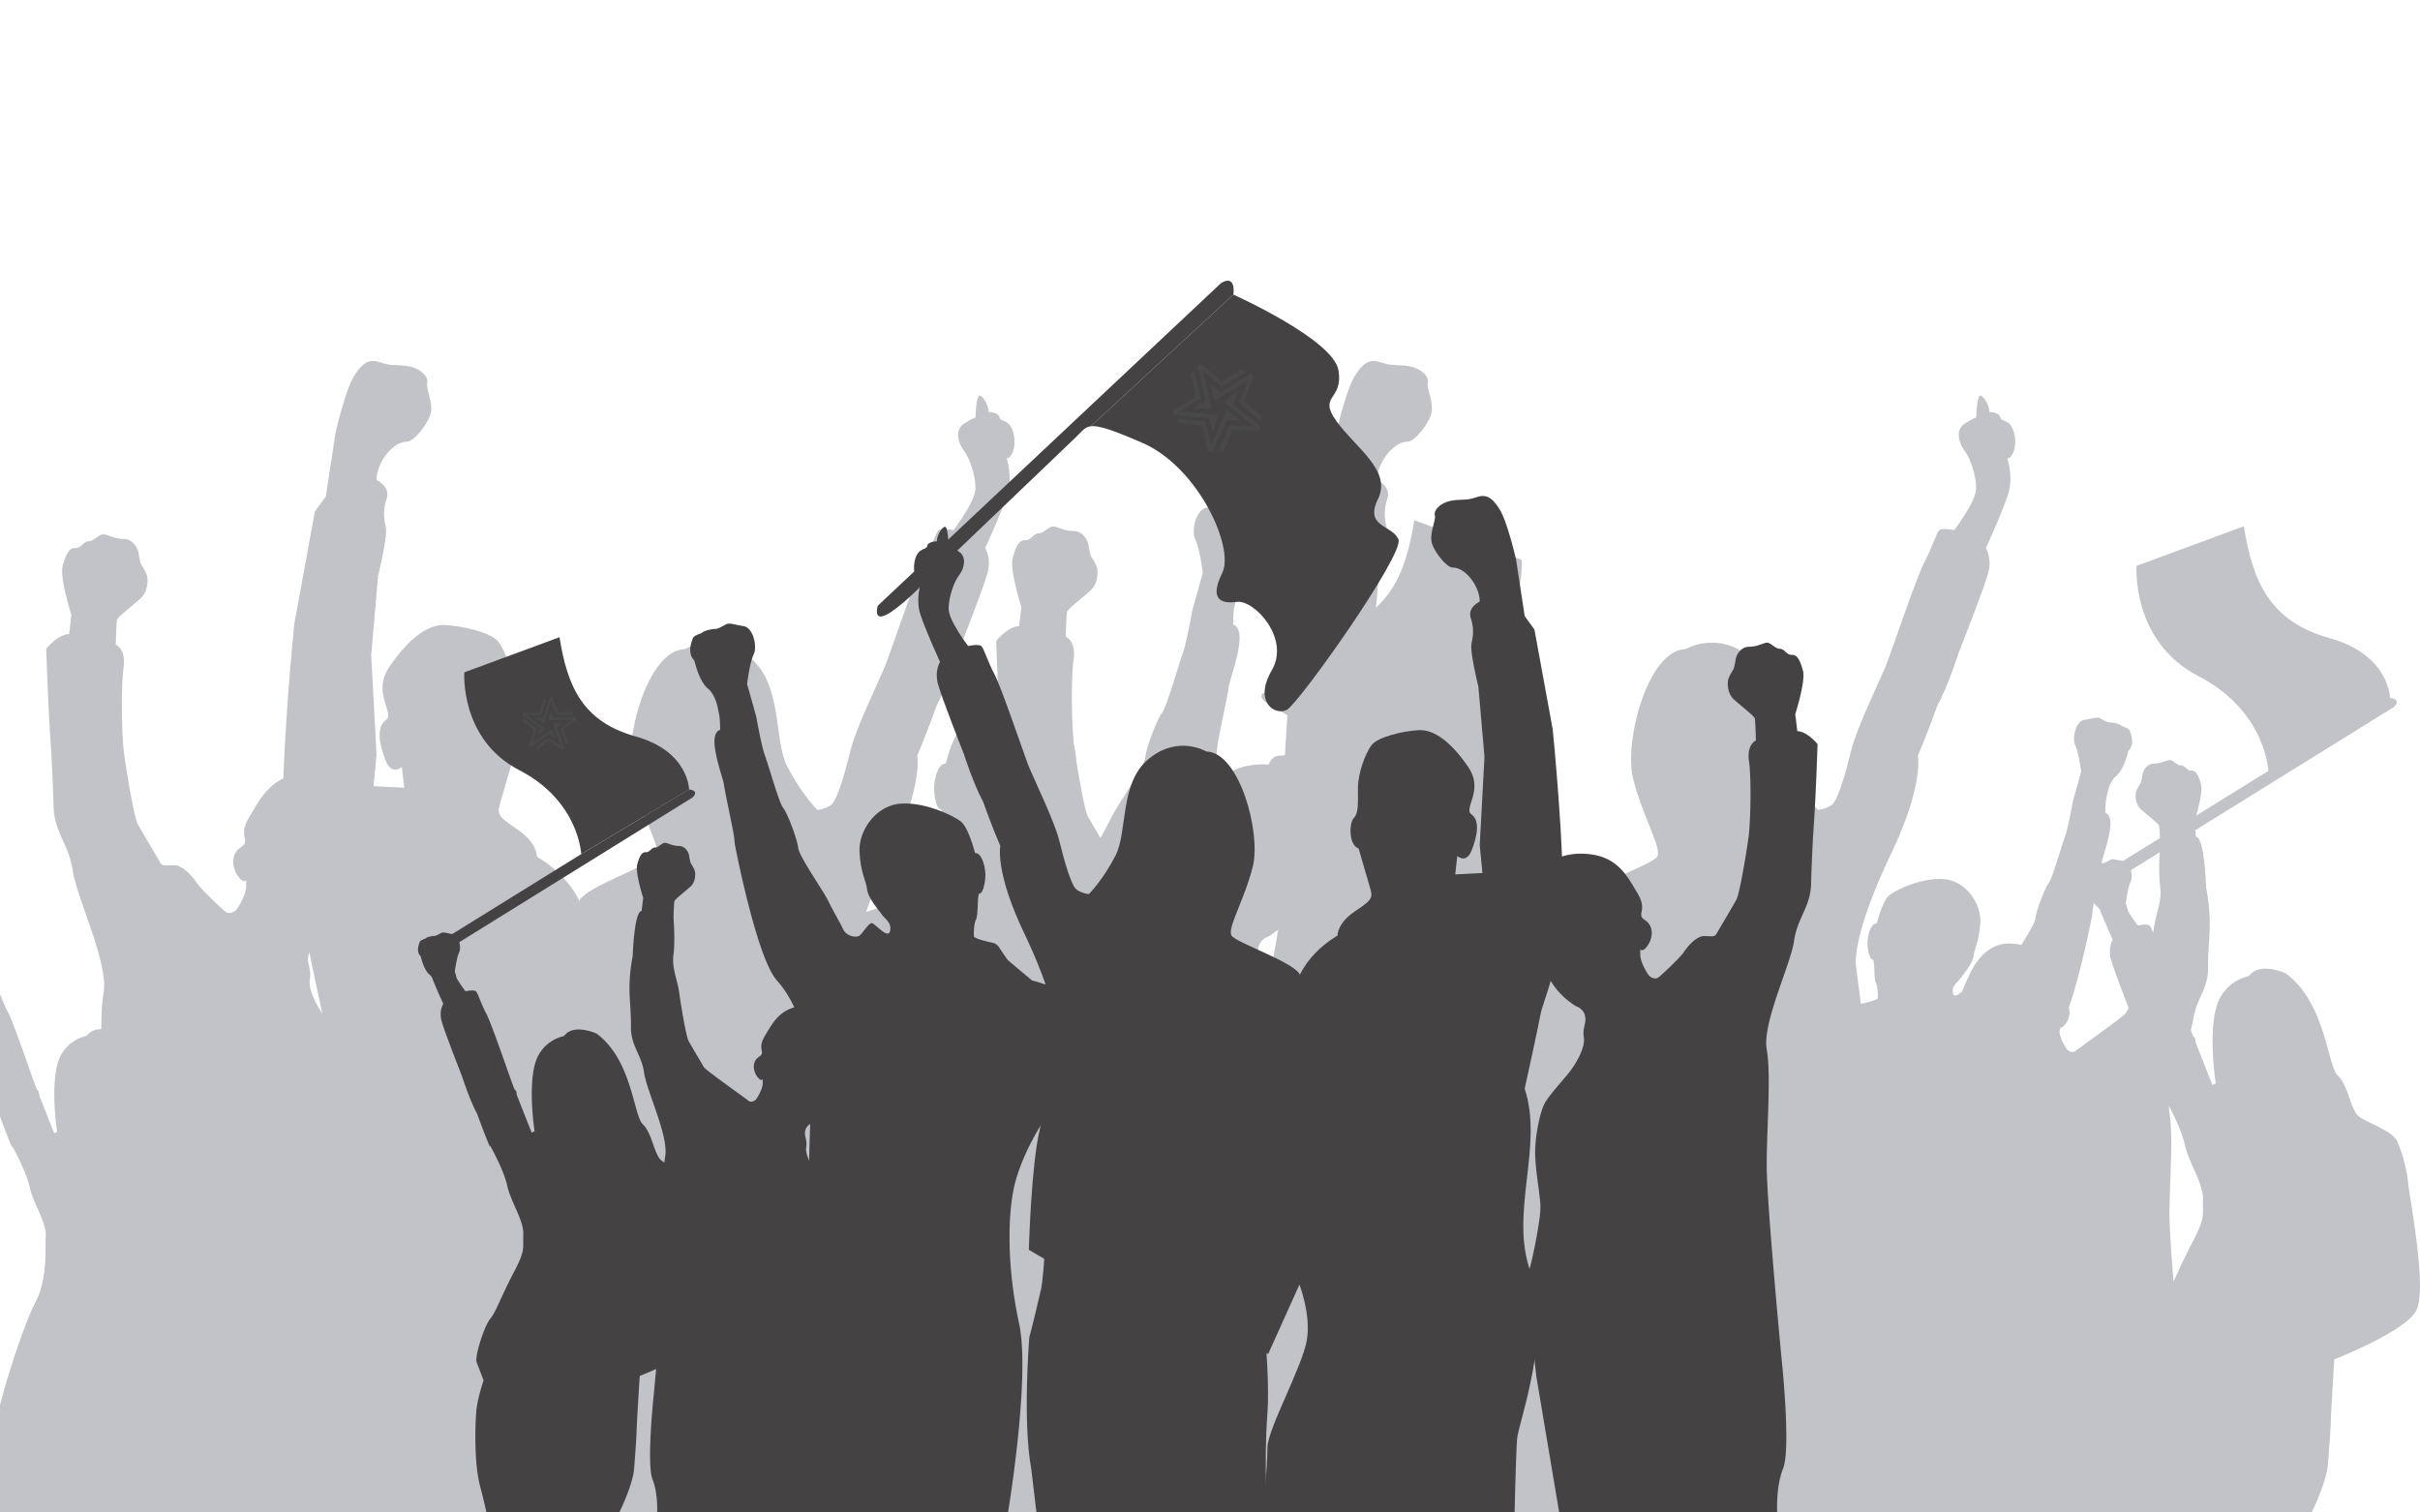 <svg id="bgRv" xmlns="http://www.w3.org/2000/svg" viewBox="0 0 2880 1800"><defs><style>.cls-1{fill:#c2c3c9;}.cls-2{fill:#444242;}.cls-3{fill:#494949;}</style></defs><title>Безымянный-2</title><path class="cls-1" d="M103.41,1596.033s19.886-208.038,19.886-258.518c0-50.48-6.119-120.846,0-156.028,6.118-35.183-32.124-113.197-36.713-145.321S63.638,990.274,63.638,956.621c0,0-1.001-39.118-3.723-78.329-2.723-39.21-4.902-106.195-4.902-106.195s14.16-17.427,27.23-17.427l2.723-22.873s-14.159-44.112-10.347-58.271,7.95-21.784,14.867-21.239,9.64-8.169,16.175-8.169c6.535,0,12.632-9.258,18.297-8.169,5.665,1.089,12.745,5.446,23.092,5.446s16.882,9.803,17.972,17.427a78.859,78.859,0,0,0,2.723,12.525s5.446,8.169,7.08,13.615c1.634,5.446,1.089,19.061-7.08,26.685-8.169,7.624-27.23,22.328-28.319,25.596s-1.634,29.953-1.634,29.953,12.526,4.901,9.258,27.774-2.179,80.6.545,101.294c2.723,20.695,11.981,76.243,16.338,84.412s23.962,40.844,26.685,45.746,5.991,3.268,16.882,3.268,23.417,15.793,27.23,21.784,27.229,28.319,33.22,33.22c5.99,4.901,13.07-1.634,13.07-1.634S291.366,1069.444,293,1055.829v-8.714s-2.178,5.446-9.258-3.812c-7.079-9.258-10.347-26.141,2.723-34.854s-4.357-11.981,10.347-36.488C311.516,947.455,324.586,920.77,369.243,919.136c44.657-1.634,65.896,28.864,68.074,33.22,2.179,4.357-4.357,17.427-4.357,17.427s15.249,28.863,15.249,46.835-20.695,33.22-20.695,33.22-3.812,46.835-48.469,74.065c0,0-9.803,2.723-11.981,13.07-2.179,10.347,3.812,15.248,1.634,28.863-2.178,13.615,10.892,35.943,20.15,47.38,9.258,11.436,27.23,31.042,32.675,41.389s12.526,40.844,12.526,65.351c0,24.507-7.08,57.727-7.08,74.065s10.347,69.163,15.248,84.412c4.902,15.248-9.803,142.683-9.803,142.683L400.829,1809H108.928s3.268-37.577-7.624-64.806C90.412,1716.964,103.41,1596.033,103.41,1596.033Z"/><path class="cls-1" d="M1556.637,1635.367s-15.333-160.409-15.333-199.331c0-38.923,4.718-93.179,0-120.307s24.769-87.281,28.307-112.05c3.539-24.769,17.692-35.384,17.692-61.332,0,0-.576-7.715,1.524-37.948a222.769,222.769,0,0,0-3.863-56.97s-1.928-60.797-12.006-60.797l-2.1-17.636s10.918-34.013,7.978-44.93-6.129-16.797-11.463-16.377c-5.333.42-7.433-6.298-12.472-6.298-5.039,0-9.74-7.139-14.108-6.299-4.368.84-9.827,4.199-17.805,4.199s-13.017,7.558-13.857,13.437a60.843,60.843,0,0,1-2.1,9.658s-4.199,6.298-5.459,10.498c-1.26,4.199-.84,14.697,5.459,20.575,6.299,5.879,20.995,17.216,21.835,19.736.84,2.52,1.26,23.095,1.26,23.095s-2.42,31.356.099,48.992c2.52,17.636-5.558,34.57-7.658,50.526-2.099,15.957-9.238,58.787-12.597,65.086-3.36,6.299-18.476,31.493-20.576,35.273-2.1,3.779-55.008,41.151-59.627,44.93s-10.078-1.26-10.078-1.26-7.978-10.498-9.238-20.995v-6.719s1.68,4.199,7.139-2.939c5.459-7.139,7.978-20.156-2.099-26.874-10.078-6.718,3.359-9.238-7.978-28.134-11.338-18.896-21.415-39.472-55.848-40.731-34.433-1.26-49.129,39.051-49.129,39.051s-11.757,22.256-11.757,36.112,15.956,25.614,15.956,25.614,2.94,36.112,37.372,57.108c0,0,7.558,2.099,9.238,10.078s-2.94,11.757-1.26,22.255c1.68,10.498-8.398,27.714-15.537,36.532-7.139,8.818-20.995,23.935-25.194,31.913-4.199,7.978-9.658,31.493-9.658,50.389s5.459,44.51,5.459,57.108c0,12.597-7.978,53.328-11.757,65.086-3.779,11.757,7.558,110.016,7.558,110.016l24.355,144.869h225.071s-2.52-28.974,5.878-49.969S1556.637,1635.367,1556.637,1635.367Z"/><path class="cls-1" d="M387.775,1225.011s-17.98-81.729-21.249-99.709c-3.269-17.98-26.153-63.748-29.423-142.208-3.269-78.459,13.077-240.282,13.077-240.282l24.519-134.035,13.077-17.98L399.217,515.607s11.47-51.183,22.427-68.532S440.82,426.986,453.604,431.552s20.089,1.826,33.786,4.566c13.697,2.739,22.829,12.784,21.002,19.176s6.392,21.915,4.566,34.699-20.507,35.781-28.307,35.613c-16.951-.366-36.526,24.655-36.526,45.657,0,0,17.253,7.801,11.871,22.828-3.746,10.458-3.652,21.916-.913,32.873s-9.131,58.441-9.131,58.441l-8.218,94.054,6.392,118.708-3.653,37.439,36.526,1.826-2.739-24.655s-11.871,10.958-19.176-7.305c-7.305-18.263-11.871-40.178,0-48.397,11.871-8.218-17.35-31.96,4.566-63.92s44.744-50.223,65.746-49.309c21.002.913,55.701,9.131,63.92,20.089s18.263,37.439,18.263,57.528c0,20.089-.913,33.786,5.479,40.178s7.305,36.526-6.392,41.092c0,0-10.045,34.699-14.61,50.222s-5.479,17.35,19.176,33.786c24.655,16.437,23.742,32.873,23.742,32.873s59.354,31.96,59.354,90.401c0,58.441,28.308,222.806,28.308,222.806s64.833,213.674,62.093,220.98c-2.739,7.305,24.655,38.352,21.915,72.138s-28.307,31.046-47.483,26.481-30.134-3.653-30.134-9.131c0-5.479,9.131-13.697,15.523-12.784,6.392.913-8.218-11.871,12.784-19.176,21.002-7.305-18.263-36.526-18.263-36.526l-10.958,6.392L690.107,1488.054s-15.524,39.265-10.045,73.964c5.479,34.699,52.962,120.534,52.962,144.276,0,23.742,6.392,97.706,6.392,97.706H401.555s-1.826-88.574-3.653-109.577-47.483-143.363-18.263-222.806C408.86,1392.174,362.124,1303.482,387.775,1225.011Z"/><path class="cls-1" d="M1447.755,897.577s-29.027,151.806-56.374,182.238-38.608,73.866-43.434,112.474,1.609,122.258,0,151.214,17.695,78.824,17.695,101.346-1.609,86.868-1.609,86.868,3.217,146.388,1.609,183.388c-1.609,36.999-19.525,86.868-19.525,86.868H1082.517s-32.173-188.214-16.087-262.212c16.087-73.999,16.087-148.323,4.826-189.985-11.261-41.662-36.999-80.27-36.999-80.27s-6.434,147.997,0,204.3,1.609,115.824,6.435,131.91c4.826,16.087,8.043,35.391-1.609,35.391,0,0,11.639,20.913,9.841,56.303-1.798,35.391-1.083,48.26-17.527,48.26-16.444,0-27.705-4.826-40.574-4.826s-19.304-16.087-22.521-36.999c-3.217-20.913,14.478-53.086,14.478-53.086s-16.868,1.609-14.869-35.391c2-36.999-17.304-218.778-18.913-239.691-1.609-20.913-3.217-139.954,0-167.301,3.217-27.347-1.23-102.689,99.927-128.56,0,0,30.501-25.417,32.407-27.324,1.31-1.31,8.02-11.32,12.091-17.456a13.77,13.77,0,0,1,8.678-5.878c8.283-1.735,23.161-5.249,24.983-8.437,0,0,.582-15.922-2.877-22.525s-1.258-35.53-5.031-35.216-7.547-13.52-7.547-24.84,5.031-30.185,13.835-29.242c0,0,8.49-34.588,19.495-42.763,11.005-8.175,48.422-26.098,80.809-23.582,32.387,2.516,55.654,35.531,54.711,63.515-.944,27.984-8.831,40.156-10.089,51.476-1.258,11.32-15.065,27.131-20.096,34.049s-13.206,10.691-10.69,22.01c2.515,11.32,19.809-10.062,24.211-10.69,4.402-.629,12.004,13.206,16.693,16.665,4.689,3.459,17.895.629,21.982-8.49,4.087-9.118,12.263-22.01,19.495-37.102,7.232-15.093,39.618-60.371,40.876-72.319,1.258-11.948,14.778-47.164,20.124-53.453s20.123-58.798,24.526-70.433c4.402-11.634,11.634-52.196,11.634-52.196l12.263-43.706s-3.459-28.613-8.804-39.618c-5.345-11.005.943-36.16,13.52-38.046,12.577-1.886,18.866-4.716,23.268-2.515,4.402,2.201,10.376,6.289,14.464,6.289s13.835,1.886,16.979,4.402,11.948,3.773,13.52,8.49c1.572,4.716,7.861,19.809-2.201,29.556,0,0-5.974,27.356-17.923,37.417-11.948,10.062-13.52,27.67-15.092,33.959-1.572,6.289-1.572,21.696-1.572,21.696s9.747.944,7.232,22.324c-2.515,21.381-11.634,44.335-12.577,52.51-.943,8.175-12.577,61-13.52,70.118s-1.572,16.036-1.572,16.036"/><path class="cls-1" d="M733.042,1799.526s5.091-72.977,0-139.165,15.274-224.021,15.274-224.021-29.484-66.773-37.418-118.346c-7.934-51.572-6.942-78.35-14.877-97.194-7.935-18.844-11.902-130.915-6.942-147.776,4.959-16.86,86.285-43.638,92.235-53.556s-17.852-48.597-28.762-93.227c-10.91-44.63,17.852-152.734,62.482-153.726,0,0,37.687-22.811,77.359,9.917,39.671,32.729,27.77,97.195,44.63,129.924,16.86,32.729,35.704,51.572,35.704,51.572s9.311-.799,16.612-6.275c7.301-5.476,17.035-40.763,23.119-65.708,6.084-24.945,33.972-82.716,40.056-97.318,6.084-14.602,37.211-107.715,46.946-125.967,9.735-18.252,13.993-34.679,17.644-37.721,3.65-3.042,17.644,0,17.644,0s26.161-34.071,26.161-49.889-7.301-36.504-13.993-45.022c-6.693-8.517-10.952-24.336,0-31.637,10.951-7.301,13.993-7.301,13.993-7.301s.608-26.161,4.867-26.161,10.951,12.168,10.951,19.469c0,0,11.56,0,12.777,6.084s10.951,1.825,15.818,16.427.608,31.029-7.301,32.854c0,0,7.301,21.294,1.217,41.371s-26.77,65.099-26.77,65.099,7.301,11.56,3.042,28.595c-4.259,17.035-35.114,95.157-35.114,95.157s-12.359,38.97-25.743,63.915c0,0-12.76,35.618-23.103,59.346,0,0,7.301,34.679-31.637,116.205-38.938,81.526-43.805,121.681-41.98,134.457,1.825,12.776,9.126,82.135,20.686,130.198,11.56,48.064,14.602,161.227,14.602,161.227l-24.945,14.601s14.602,66.925,24.336,102.821c0,0,9.15,111.775-2.507,175.885l-7.771,64.882Z"/><path class="cls-1" d="M1487.295,1403.121c1.681-17.641,7.56-39.482,13.441-52.083,5.88-12.601,35.282-21.841,45.362-29.401,10.08-7.56,12.601-36.962,25.202-48.722,12.601-11.761,14.281-86.525,62.163-121.807,0,0,31.082-14.281,43.682,3.36,0,0,31.082,5.04,39.482,39.482s0,88.205,0,88.205l3.856,1.928c5.249-12.97,14.467-36.426,19.844-50.085.242-1.344.467-2.662.661-3.925.38-2.468,1.139-3.403,2.161-3.232.696-1.761,1.169-2.948,1.333-3.343,4.803-11.526,29.374-85.027,37.058-99.434,7.684-14.407,11.046-27.375,13.928-29.776,2.881-2.402,13.927,0,13.927,0s6.074-7.929,11.632-17.174l2.592-9.24s-2.24-18.531-5.702-25.658c-3.461-7.127.612-23.418,8.757-24.64s12.218-3.055,15.069-1.629c2.851,1.425,6.72,4.073,9.368,4.073,2.647,0,8.959,1.221,10.995,2.851,2.037,1.629,7.738,2.444,8.756,5.498,1.018,3.055,5.091,12.829-1.426,19.142,0,0-3.869,17.716-11.607,24.232a20.116,20.116,0,0,0-3.183,3.494c-6.591,16.512-15.476,35.86-15.476,35.86s5.763,9.125,2.402,22.572-27.718,75.114-27.718,75.114-9.756,30.761-20.321,50.452c0,0-8.856,24.721-16.691,43.244-.214-.299-.447-.551-.669-.828-1.017,1.814-18.364,32.938-22.903,53.82-4.677,21.512-22.448,46.766-21.513,65.473.936,18.707-3.741,19.35,13.095,51.297s23.553,52.524,31.418,61.878c7.865,9.353,20.96,50.508,18.154,57.991s-9.354,24.318-9.354,24.318,8.257,24.318,9.741,41.155c1.483,16.836,3.354,69.214-5.064,101.015-8.418,31.801-9.353,40.232-9.353,40.232H1605.414s-19.704-38.095-22.331-63.054c0,0-3.383-43.678-3.383-51.238s-4.2-73.924-4.2-73.924-84.004-32.762-97.445-57.963C1464.614,1527.448,1485.615,1420.762,1487.295,1403.121Z"/><path class="cls-1" d="M1835.812,1039.692l-331.118-205.404s-10.582-8.89,4.598-10.881c0,0,.439-51.237,71.657-71.09s91.664-66.925,102.204-133.204l127.751,47.153s6.43,89.834-73.785,131.308c-80.215,41.475-83.096,112.655-83.096,112.655L1843.903,1027.926S1850.931,1040.832,1835.812,1039.692Z"/><path class="cls-1" d="M273.072,1455.08c-1.503-15.778-6.762-35.313-12.022-46.583-5.259-11.27-31.556-19.535-40.571-26.297-9.016-6.762-11.27-33.059-22.54-43.577-11.27-10.519-12.772-77.387-55.599-108.943,0,0-27.799-12.772-39.069,3.005,0,0-27.8,4.508-35.313,35.313-7.513,30.805,0,78.89,0,78.89l-3.449,1.725c-4.695-11.601-12.94-32.58-17.749-44.796-.216-1.202-.418-2.381-.591-3.511-.34-2.207-1.018-3.043-1.932-2.891-.623-1.575-1.046-2.637-1.193-2.99-4.296-10.309-26.272-76.048-33.145-88.934-6.873-12.886-9.88-24.484-12.457-26.632-2.577-2.148-12.456,0-12.456,0s-5.433-7.091-10.404-15.361l-2.319-8.264s2.003-16.574,5.1-22.949c3.095-6.375-.548-20.945-7.832-22.038s-10.927-2.732-13.477-1.457-6.01,3.642-8.378,3.642-8.013,1.093-9.834,2.55c-1.822,1.457-6.922,2.186-7.832,4.918-.911,2.732-4.554,11.474,1.275,17.12,0,0,3.46,15.846,10.381,21.674a17.973,17.973,0,0,1,2.847,3.125c5.895,14.769,13.842,32.073,13.842,32.073s-5.155,8.161-2.148,20.188c3.007,12.027,24.791,67.182,24.791,67.182s8.726,27.513,18.175,45.125c0,0,7.921,22.11,14.928,38.677.192-.268.399-.493.599-.741.91,1.622,16.425,29.46,20.485,48.137,4.183,19.241,20.077,41.828,19.241,58.559-.836,16.731,2.468,50.926-12.59,79.5S-.644,1667.61-1.971,1682.668c-1.326,15.058.078,54.168-20.835,90.348C-37.53,1798.49-34.213,1809-34.213,1809H167.426s17.623-34.072,19.973-56.395c0,0,3.026-39.065,3.026-45.827s3.756-66.117,3.756-66.117,75.134-29.302,87.155-51.842S274.574,1470.858,273.072,1455.08Z"/><path class="cls-1" d="M1233.985,1586.608s19.886-208.038,19.886-258.518c0-50.48-6.119-120.846,0-156.028s-32.124-113.197-36.713-145.321-22.945-45.891-22.945-79.544c0,0-1.001-39.118-3.724-78.329-2.723-39.21-4.901-106.195-4.901-106.195s14.159-17.427,27.23-17.427l2.723-22.873s-14.16-44.112-10.348-58.271,7.95-21.784,14.867-21.239,9.64-8.169,16.175-8.169c6.535,0,12.632-9.258,18.297-8.169,5.665,1.089,12.745,5.446,23.092,5.446,10.348,0,16.882,9.803,17.972,17.427a78.891,78.891,0,0,0,2.723,12.525s5.446,8.169,7.079,13.615c1.634,5.446,1.09,19.061-7.079,26.685-8.169,7.624-27.23,22.328-28.319,25.596-1.09,3.268-1.634,29.953-1.634,29.953s12.526,4.901,9.258,27.774c-3.267,22.873-2.178,80.6.545,101.294,2.723,20.695,11.981,76.243,16.338,84.412s23.962,40.844,26.685,45.746,5.99,3.268,16.882,3.268c10.892,0,23.417,15.793,27.23,21.784s27.23,28.319,33.22,33.22,13.07-1.634,13.07-1.634,10.347-13.615,11.981-27.23v-8.713s-2.179,5.446-9.258-3.812c-7.08-9.258-10.348-26.141,2.723-34.854s-4.357-11.981,10.348-36.488c14.704-24.506,27.774-51.192,72.431-52.826,44.657-1.634,65.895,28.864,68.074,33.22,2.178,4.357-4.357,17.427-4.357,17.427s15.248,28.863,15.248,46.835-20.694,33.22-20.694,33.22-3.812,46.835-48.469,74.065c0,0-9.803,2.723-11.981,13.07-2.178,10.347,3.812,15.248,1.634,28.863-2.179,13.615,10.892,35.943,20.15,47.38,9.258,11.436,27.23,31.042,32.675,41.389s12.526,40.844,12.526,65.351c0,24.507-7.08,57.727-7.08,74.065s10.348,69.163,15.249,84.412c4.901,15.248-9.803,142.683-9.803,142.683l-31.586,187.884H1239.502s3.268-37.577-7.624-64.806C1220.986,1707.54,1233.985,1586.608,1233.985,1586.608Z"/><path class="cls-1" d="M2597.184,1644.791s-15.334-160.409-15.334-199.331c0-38.923,4.718-93.179,0-120.307s24.769-87.281,28.308-112.05c3.538-24.769,17.692-35.384,17.692-61.332,0,0-.576-7.715,1.524-37.948a222.769,222.769,0,0,0-3.863-56.97s-1.928-60.797-12.006-60.797l-2.099-17.636s10.918-34.013,7.978-44.93c-2.94-10.918-6.13-16.797-11.463-16.377-5.333.42-7.433-6.298-12.472-6.298-5.039,0-9.74-7.139-14.108-6.299-4.368.84-9.827,4.199-17.805,4.199s-13.017,7.558-13.857,13.437a60.823,60.823,0,0,1-2.099,9.658s-4.199,6.298-5.459,10.498c-1.26,4.199-.84,14.697,5.459,20.575,6.298,5.879,20.995,17.216,21.835,19.736.84,2.52,1.26,23.095,1.26,23.095s-2.42,31.356.1,48.992-5.559,34.57-7.658,50.526c-2.1,15.957-9.238,58.787-12.597,65.086-3.359,6.299-18.476,31.493-20.576,35.273-2.099,3.779-55.008,41.151-59.627,44.93-4.619,3.779-10.078-1.26-10.078-1.26s-7.978-10.498-9.238-20.995v-6.719s1.68,4.199,7.139-2.939c5.459-7.139,7.978-20.156-2.1-26.874-10.078-6.718,3.359-9.238-7.978-28.134-11.338-18.896-21.415-39.472-55.848-40.731s-49.129,39.051-49.129,39.051-11.757,22.256-11.757,36.112,15.957,25.614,15.957,25.614,2.939,36.112,37.372,57.108c0,0,7.558,2.099,9.238,10.078s-2.939,11.757-1.26,22.255-8.398,27.714-15.537,36.532c-7.138,8.818-20.995,23.935-25.194,31.913-4.199,7.978-9.658,31.493-9.658,50.389s5.459,44.51,5.459,57.108c0,12.597-7.978,53.328-11.757,65.086-3.779,11.757,7.558,110.016,7.558,110.016L2367.858,1809h225.071s-2.519-28.974,5.879-49.969C2607.206,1738.035,2597.184,1644.791,2597.184,1644.791Z"/><path class="cls-1" d="M1578.672,1225.011s-17.98-81.729-21.249-99.709c-3.269-17.98-26.153-63.748-29.422-142.208-3.269-78.459,13.077-240.282,13.077-240.282l24.518-134.035,13.077-17.98,11.442-75.19s11.469-51.183,22.427-68.532c10.958-17.35,19.176-20.089,31.96-15.523s20.089,1.826,33.786,4.566c13.697,2.739,22.828,12.784,21.002,19.176-1.826,6.392,6.392,21.915,4.566,34.699-1.826,12.784-20.507,35.781-28.308,35.613-16.951-.366-36.526,24.655-36.526,45.657,0,0,17.253,7.801,11.871,22.828-3.746,10.458-3.653,21.916-.913,32.873,2.74,10.958-9.131,58.441-9.131,58.441l-8.218,94.054,6.392,118.708-3.653,37.439,36.526,1.826-2.74-24.655s-11.871,10.958-19.176-7.305c-7.305-18.263-11.871-40.178,0-48.397,11.871-8.218-17.35-31.96,4.566-63.92,21.916-31.96,44.744-50.223,65.746-49.309,21.002.913,55.702,9.131,63.92,20.089,8.218,10.958,18.263,37.439,18.263,57.528,0,20.089-.913,33.786,5.479,40.178s7.305,36.526-6.392,41.092c0,0-10.045,34.699-14.61,50.222s-5.479,17.35,19.176,33.786c24.655,16.437,23.742,32.873,23.742,32.873s59.354,31.96,59.354,90.401c0,58.441,28.307,222.806,28.307,222.806s64.833,213.674,62.093,220.98c-2.739,7.305,24.655,38.352,21.916,72.138-2.74,33.786-28.308,31.046-47.484,26.481s-30.134-3.653-30.134-9.131c0-5.479,9.131-13.697,15.523-12.784,6.392.913-8.218-11.871,12.784-19.176,21.002-7.305-18.263-36.526-18.263-36.526l-10.958,6.392-42.005-93.14s-15.523,39.265-10.045,73.964c5.479,34.699,52.962,120.534,52.962,144.276,0,23.742,6.392,97.706,6.392,97.706H1592.452s-1.826-88.574-3.653-109.577c-1.826-21.002-47.483-143.363-18.263-222.806S1553.02,1303.482,1578.672,1225.011Z"/><path class="cls-1" d="M2489.724,1089.97s-23.077,120.692-44.82,144.886c-21.742,24.194-30.695,58.726-34.532,89.421s1.279,97.2,0,120.221c-1.279,23.021,14.069,62.669,14.069,80.574s-1.279,69.063-1.279,69.063,2.558,116.385,1.279,145.801S2408.919,1809,2408.919,1809H2199.346s-25.579-149.637-12.789-208.469c12.789-58.832,12.789-117.923,3.837-151.046-8.953-33.123-29.416-63.818-29.416-63.818s-5.116,117.663,0,162.427c5.116,44.763,1.279,92.085,5.116,104.874,3.837,12.79,6.395,28.137-1.279,28.137,0,0,9.254,16.626,7.824,44.763-1.429,28.137-.861,38.369-13.935,38.369s-22.026-3.837-32.258-3.837c-10.231,0-15.347-12.789-17.905-29.416-2.558-16.627,11.511-42.205,11.511-42.205s-13.411,1.279-11.821-28.137c1.59-29.416-13.758-173.937-15.037-190.564-1.279-16.627-2.558-111.269,0-133.011,2.558-21.742-.978-81.642,79.445-102.21,0,0,24.25-20.208,25.765-21.723,1.041-1.041,6.376-9,9.612-13.878a10.946,10.946,0,0,1,6.9-4.674c6.586-1.38,18.414-4.173,19.862-6.708,0,0,.462-12.659-2.287-17.908s-1-28.248-4-27.998-6-10.749-6-19.749,4-23.999,10.999-23.248c0,0,6.75-27.499,15.499-33.998,8.75-6.5,38.498-20.749,64.246-18.749,25.748,2,44.247,28.248,43.497,50.497s-7.021,31.926-8.021,40.926c-1,9-11.978,21.57-15.978,27.07-3.999,5.5-10.499,8.5-8.499,17.499,2,9,15.749-7.999,19.249-8.499,3.5-.5,9.543,10.499,13.271,13.249,3.728,2.75,14.227.5,17.477-6.75,3.25-7.249,9.749-17.499,15.499-29.498,5.75-11.999,31.498-47.997,32.498-57.497 1-9.499,11.749-37.498,15.999-42.497s15.999-46.747,19.499-55.997c3.5-9.249,9.25-41.498,9.25-41.498l9.749-34.748s-2.75-22.749-7-31.498c-4.25-8.75.75-28.748,10.749-30.248,9.999-1.5,14.999-3.75,18.499-2,3.5,1.75,8.249,5,11.499,5,3.25,0,11,1.5,13.499,3.5s9.499,3,10.749,6.75c1.25,3.75,6.25,15.749-1.75,23.498,0,0-4.75,21.749-14.249,29.748-9.499,8-10.75,21.999-11.999,26.998-1.25,5-1.25,17.249-1.25,17.249s7.75.75,5.75,17.749c-2,16.999-9.25,35.248-9.999,41.747-.75,6.5-9.999,48.497-10.75,55.747-.75,7.25-1.25,12.749-1.25,12.749"/><path class="cls-1" d="M1923.939,1799.526s5.091-72.977,0-139.165,15.274-224.021,15.274-224.021-29.484-66.773-37.418-118.346c-7.934-51.572-6.942-78.35-14.877-97.194-7.934-18.844-11.901-130.915-6.942-147.776,4.959-16.86,86.285-43.638,92.235-53.556,5.951-9.918-17.852-48.597-28.762-93.227-10.91-44.63,17.852-152.734,62.482-153.726,0,0,37.688-22.811,77.359,9.917,39.671,32.729,27.77,97.195,44.63,129.924,16.86,32.729,35.704,51.572,35.704,51.572s9.312-.799,16.612-6.275c7.301-5.476,17.036-40.763,23.12-65.708s33.972-82.716,40.056-97.318c6.084-14.602,37.212-107.715,46.946-125.967,9.735-18.252,13.993-34.679,17.644-37.721s17.644,0,17.644,0,26.161-34.071,26.161-49.889-7.301-36.504-13.993-45.022c-6.692-8.517-10.951-24.336,0-31.637,10.951-7.301,13.993-7.301,13.993-7.301s.608-26.161,4.867-26.161c4.258,0,10.951,12.168,10.951,19.469,0,0,11.56,0,12.776,6.084s10.951,1.825,15.818,16.427.608,31.029-7.301,32.854c0,0,7.301,21.294,1.217,41.371s-26.77,65.099-26.77,65.099,7.301,11.56,3.042,28.595c-4.259,17.035-35.114,95.157-35.114,95.157s-12.358,38.97-25.743,63.915c0,0-12.76,35.618-23.103,59.346,0,0,7.301,34.679-31.637,116.205s-43.805,121.681-41.98,134.457c1.825,12.776,9.126,82.135,20.686,130.198,11.56,48.064,14.602,161.227,14.602,161.227l-24.945,14.601s14.602,66.925,24.336,102.821c0,0,37.55,93.78,25.894,157.89l5.058,82.878Z"/><path class="cls-1" d="M2866.243,1410.293c-1.681-17.641-7.56-39.482-13.442-52.083-5.879-12.601-35.282-21.841-45.361-29.401-10.081-7.56-12.601-36.962-25.202-48.722-12.601-11.761-14.281-86.525-62.164-121.807,0,0-31.081-14.281-43.682,3.36,0,0-31.082,5.04-39.482,39.482-8.401,34.442,0,88.205,0,88.205l-3.856,1.928c-5.249-12.97-14.467-36.426-19.844-50.085-.242-1.344-.467-2.662-.662-3.925-.38-2.468-1.138-3.403-2.16-3.232-.696-1.761-1.169-2.948-1.334-3.343-4.803-11.526-29.374-85.027-37.058-99.434-7.684-14.407-11.046-27.375-13.927-29.776-2.881-2.402-13.927,0-13.927,0s-6.074-7.929-11.632-17.174l-2.593-9.24s2.24-18.531,5.702-25.658c3.461-7.127-.612-23.418-8.757-24.64s-12.218-3.055-15.069-1.629c-2.851,1.425-6.72,4.073-9.367,4.073-2.647,0-8.959,1.221-10.996,2.851-2.037,1.629-7.738,2.444-8.756,5.498-1.018,3.055-5.091,12.829,1.425,19.142,0,0,3.869,17.716,11.607,24.232a20.137,20.137,0,0,1,3.183,3.494c6.591,16.512,15.476,35.86,15.476,35.86s-5.763,9.125-2.402,22.572,27.718,75.114,27.718,75.114,9.756,30.761,20.321,50.452c0,0,8.856,24.721,16.691,43.244.215-.299.447-.551.67-.828,1.017,1.814,18.364,32.938,22.903,53.82,4.677,21.512,22.448,46.766,21.512,65.473-.935,18.707,3.742,19.35-13.095,51.297s-23.553,52.524-31.418,61.878-20.96,50.508-18.154,57.991,9.354,24.318,9.354,24.318-8.258,24.318-9.741,41.155c-1.483,16.836-3.354,69.214,5.063,101.015C2572.208,1797.569,2573.144,1806,2573.144,1806h174.981s19.703-38.095,22.33-63.054c0,0,3.383-43.678,3.383-51.238s4.201-73.924,4.201-73.924,84.004-32.762,97.445-57.963S2867.923,1427.934,2866.243,1410.293Z"/><path class="cls-1" d="M2517.726,1046.865l331.118-205.404s10.581-8.89-4.598-10.881c0,0-.44-51.237-71.657-71.09-71.217-19.854-91.664-66.925-102.204-133.204l-127.751,47.153s-6.43,89.834,73.785,131.308c80.216,41.475,83.096,112.655,83.096,112.655L2509.635,1035.099S2502.607,1048.004,2517.726,1046.865Z"/><path class="cls-1" d="M1351.969,1444.908c-1.503-15.778-6.762-35.313-12.022-46.583-5.258-11.27-31.556-19.535-40.571-26.297-9.016-6.762-11.27-33.059-22.54-43.577-11.27-10.519-12.773-77.387-55.599-108.943,0,0-27.8-12.772-39.069,3.005,0,0-27.8,4.508-35.313,35.313-7.514,30.805,0,78.89,0,78.89l-3.449,1.725c-4.695-11.601-12.939-32.58-17.748-44.796-.216-1.202-.418-2.381-.592-3.511-.339-2.207-1.018-3.043-1.932-2.891-.623-1.575-1.045-2.637-1.193-2.99-4.296-10.309-26.272-76.048-33.145-88.934-6.873-12.886-9.88-24.484-12.456-26.632-2.577-2.148-12.457,0-12.457,0s-5.432-7.091-10.404-15.361l-2.319-8.264s2.003-16.574,5.1-22.949c3.096-6.375-.547-20.945-7.832-22.038-7.285-1.093-10.928-2.732-13.478-1.457s-6.01,3.642-8.378,3.642c-2.367,0-8.013,1.093-9.835,2.55-1.822,1.457-6.921,2.186-7.832,4.918-.911,2.732-4.553,11.474,1.275,17.12,0,0,3.46,15.846,10.381,21.674a17.99,17.99,0,0,1,2.847,3.125c5.895,14.769,13.842,32.073,13.842,32.073s-5.155,8.161-2.148,20.188c3.006,12.027,24.791,67.182,24.791,67.182s8.725,27.513,18.175,45.125c0,0,7.921,22.11,14.929,38.677.192-.268.399-.493.599-.741.909,1.622,16.425,29.46,20.485,48.137,4.183,19.241,20.077,41.828,19.241,58.559-.837,16.731,2.467,50.926-12.591,79.5s-42.478,117.091-43.805,132.149c-1.327,15.058.077,54.168-20.835,90.348-14.724,25.473-11.407,35.984-11.407,35.984h201.64s17.623-34.072,19.973-56.395c0,0,3.026-39.065,3.026-45.827s3.757-66.117,3.757-66.117,75.133-29.302,87.155-51.842S1353.471,1460.686,1351.969,1444.908Z"/><path class="cls-2" d="M2120.158,1616.233s-17.634-184.473-17.634-229.234c0-44.762,5.426-107.157,0-138.355-5.425-31.198,28.485-100.375,32.554-128.86s20.346-40.693,20.346-70.534c0,0,.887-34.687,3.302-69.457,2.415-34.769,4.346-94.166,4.346-94.166s-12.556-15.453-24.145-15.453l-2.415-20.282s12.555-39.115,9.175-51.671-7.049-19.316-13.183-18.833-8.548-7.244-14.343-7.244c-5.795,0-11.201-8.209-16.224-7.243-5.023.966-11.301,4.829-20.476,4.829s-14.97,8.692-15.936,15.453a69.946,69.946,0,0,1-2.414,11.107s-4.829,7.243-6.278,12.073c-1.449,4.829-.966,16.902,6.278,23.662,7.243,6.761,24.145,19.799,25.111,22.697s1.449,26.56,1.449,26.56-11.107,4.346-8.209,24.628,1.932,71.47-.483,89.82c-2.415,18.351-10.624,67.607-14.487,74.85s-21.248,36.218-23.662,40.564c-2.414,4.346-5.312,2.898-14.97,2.898-9.658,0-20.765,14.004-24.145,19.316s-24.145,25.111-29.457,29.457c-5.312,4.346-11.59-1.449-11.59-1.449s-9.175-12.073-10.624-24.145v-7.726s1.931,4.829,8.209-3.38c6.278-8.209,9.175-23.179-2.415-30.906s3.863-10.624-9.175-32.355c-13.038-21.731-24.628-45.393-64.226-46.841-39.598-1.449-58.432,25.594-60.363,29.457-1.932,3.863,3.863,15.453,3.863,15.453s-13.522,25.594-13.522,41.53,18.351,29.457,18.351,29.457,3.38,41.53,42.979,65.675c0,0,8.692,2.415,10.624,11.59,1.932,9.175-3.38,13.521-1.449,25.594,1.931,12.073-9.658,31.872-17.868,42.013-8.209,10.141-24.145,27.526-28.974,36.701s-11.107,36.218-11.107,57.949c0,21.731,6.278,51.188,6.278,65.675s-9.175,61.329-13.521,74.85c-4.346,13.521,8.692,126.521,8.692,126.521l28.008,166.602H2115.265s-2.898-33.32,6.76-57.465C2131.684,1723.466,2120.158,1616.233,2120.158,1616.233Z"/><path class="cls-2" d="M778.055,1659.469s13.596-142.238,13.596-176.752-4.184-82.624,0-106.679c4.184-24.055-21.963-77.394-25.101-99.358-3.138-21.963-15.688-31.376-15.688-54.385,0,0,.51-6.841-1.351-33.65a197.535,197.535,0,0,1,3.425-50.517s1.71-53.91,10.646-53.91l1.862-15.639s-9.681-30.16-7.075-39.841,5.435-14.894,10.165-14.522,6.591-5.585,11.059-5.585c4.468,0,8.637-6.33,12.51-5.585,3.873.745,8.713,3.723,15.788,3.723s11.543,6.702,12.288,11.915a53.928,53.928,0,0,0,1.862,8.564s3.723,5.585,4.84,9.309c1.117,3.723.745,13.032-4.84,18.245-5.585,5.213-18.617,15.266-19.362,17.5-.745,2.234-1.117,20.479-1.117,20.479s2.146,27.804-.088,43.443c-2.234,15.639,4.929,30.654,6.79,44.803,1.862,14.149,8.192,52.128,11.17,57.713,2.979,5.585,16.383,27.926,18.245,31.277,1.862,3.351,48.777,36.49,52.873,39.841,4.096,3.351,8.936-1.117,8.936-1.117s7.075-9.309,8.192-18.617v-5.958s-1.489,3.724-6.33-2.606c-4.84-6.33-7.074-17.873,1.862-23.83,8.936-5.957-2.979-8.191,7.075-24.947s18.99-35,49.522-36.117c30.532-1.117,43.564,34.628,43.564,34.628s10.426,19.734,10.426,32.021-14.149,22.713-14.149,22.713-2.606,32.022-33.139,50.639a12.247,12.247,0,0,0-8.192,8.936c-1.489,7.075,2.607,10.426,1.117,19.734-1.49,9.309,7.447,24.575,13.777,32.394,6.33,7.819,18.617,21.224,22.34,28.298,3.724,7.075,8.564,27.926,8.564,44.681s-4.84,39.469-4.84,50.639,7.075,47.288,10.426,57.713-6.702,97.554-6.702,97.554l-21.596,128.459H781.827s2.234-25.692-5.213-44.309S778.055,1659.469,778.055,1659.469Z"/><path class="cls-2" d="M1814.514,1295.596s15.944-72.471,18.842-88.414c2.899-15.944,23.191-56.527,26.09-126.099,2.899-69.572-11.595-213.064-11.595-213.064L1826.11,749.166l-11.595-15.943-10.146-66.673s-10.171-45.385-19.887-60.769c-9.716-15.384-17.004-17.813-28.34-13.765s-17.814,1.619-29.959,4.048c-12.146,2.429-20.243,11.336-18.623,17.004s-5.668,19.433-4.048,30.769,18.184,31.728,25.101,31.578c15.031-.324,32.388,21.862,32.388,40.485,0,0-15.299,6.917-10.526,20.243,3.321,9.274,3.239,19.433.81,29.149s8.097,51.821,8.097,51.821l7.287,83.4-5.668,105.261,3.239,33.198L1731.851,1040.591l2.429-21.862s10.526,9.717,17.004-6.477c6.478-16.194,10.526-35.627,0-42.914-10.526-7.287,15.384-28.34-4.048-56.679s-39.675-44.533-58.299-43.724-49.392,8.097-56.679,17.813c-7.287,9.717-16.194,33.198-16.194,51.011,0,17.814.81,29.959-4.858,35.627s-6.478,32.388,5.668,36.437c0,0,8.907,30.769,12.955,44.533,4.048,13.765,4.858,15.384-17.004,29.959-21.862,14.575-21.052,29.15-21.052,29.15s-52.631,28.34-52.631,80.161c0,51.821-25.101,197.568-25.101,197.568s-57.489,189.471-55.06,195.948c2.429,6.477-21.862,34.008-19.433,63.967s25.101,27.53,42.104,23.481,26.72-3.239,26.72-8.097c0-4.858-8.097-12.146-13.765-11.336-5.668.81,7.287-10.526-11.336-17.004-18.623-6.478,16.194-32.388,16.194-32.388l9.716,5.668,37.247-82.59s13.765,34.817,8.906,65.586c-4.858,30.769-46.963,106.881-46.963,127.933,0,21.052-5.668,86.638-5.668,86.638h299.591s1.619-78.541,3.239-97.164,42.104-127.123,16.194-197.568C1795.818,1443.824,1837.26,1365.178,1814.514,1295.596Z"/><path class="cls-2" d="M874.603,1005.252s25.739,134.61,49.988,161.595,34.235,65.499,38.514,99.733-1.426,108.41,0,134.086-15.691,69.896-15.691,89.866c0,19.97,1.427,77.028,1.427,77.028s-2.853,129.807-1.427,162.615c1.427,32.808,17.313,77.028,17.313,77.028h233.741s28.529-166.894,14.264-232.51c-14.264-65.616-14.264-131.522-4.279-168.465,9.985-36.943,32.808-71.178,32.808-71.178s5.706,131.233,0,181.158c-5.706,49.926-1.426,102.704-5.706,116.969-4.279,14.264-7.132,31.382,1.426,31.382,0,0-10.321,18.544-8.727,49.926,1.594,31.382.96,42.793,15.542,42.793,14.582,0,24.567-4.279,35.978-4.279s17.117-14.265,19.97-32.808c2.853-18.544-12.838-47.073-12.838-47.073s14.958,1.426,13.185-31.382c-1.773-32.808,15.344-193.997,16.771-212.54,1.426-18.544,2.853-124.101,0-148.35-2.853-24.249,1.091-91.057-88.608-113.998,0,0-27.046-22.538-28.736-24.229-1.161-1.161-7.112-10.038-10.721-15.479a12.21,12.21,0,0,0-7.695-5.213c-7.345-1.539-20.537-4.655-22.153-7.482,0,0-.516-14.118,2.551-19.973,3.067-5.855,1.115-31.506,4.461-31.227,3.346.279,6.692-11.989,6.692-22.026s-4.461-26.766-12.268-25.929c0,0-7.528-30.67-17.286-37.919-9.759-7.249-42.937-23.142-71.655-20.911-28.718,2.231-49.35,31.506-48.514,56.321.837,24.814,7.831,35.608,8.946,45.645,1.115,10.037,13.359,24.058,17.82,30.192,4.461,6.134,11.71,9.48,9.479,19.517-2.23,10.037-17.565-8.922-21.468-9.479-3.904-.558-10.644,11.71-14.802,14.777-4.157,3.067-15.868.558-19.492-7.528-3.624-8.086-10.874-19.517-17.286-32.9-6.413-13.383-35.131-53.532-36.246-64.127-1.115-10.595-13.104-41.822-17.844-47.398-4.74-5.576-17.844-52.138-21.747-62.454-3.903-10.316-10.316-46.283-10.316-46.283l-10.874-38.755s3.067-25.372,7.807-35.13c4.74-9.759-.837-32.064-11.989-33.737-11.153-1.673-16.729-4.182-20.632-2.23-3.904,1.951-9.201,5.576-12.826,5.576s-12.268,1.673-15.056,3.903c-2.789,2.231-10.595,3.346-11.989,7.528-1.394,4.182-6.97,17.565,1.952,26.208,0,0,5.297,24.257,15.892,33.179,10.595,8.922,11.989,24.536,13.383,30.112,1.394,5.576,1.394,19.238,1.394,19.238s-8.643.837-6.413,19.796c2.23,18.959,10.316,39.313,11.153,46.562.836,7.249,11.153,54.09,11.989,62.176s1.394,14.219,1.394,14.219"/><path class="cls-2" d="M1508.357,1805.033s-4.514-64.71,0-123.401c4.515-58.69-13.544-198.645-13.544-198.645s26.144-59.209,33.18-104.94c7.035-45.73,6.156-69.475,13.191-86.185,7.036-16.71,10.553-116.086,6.156-131.036-4.397-14.95-76.511-38.695-81.788-47.49s15.83-43.092,25.504-82.667c9.674-39.575-15.83-135.433-55.405-136.313,0,0-33.418-20.227-68.596,8.794-35.177,29.021-24.624,86.185-39.574,115.206-14.95,29.021-31.66,45.73-31.66,45.73s-8.257-.709-14.731-5.564c-6.474-4.855-15.106-36.146-20.5-58.265-5.395-22.119-30.124-73.346-35.519-86.294s-32.996-95.514-41.628-111.698c-8.632-16.184-12.408-30.751-15.645-33.448-3.237-2.698-15.645,0-15.645,0s-23.198-30.211-23.198-44.238,6.474-32.369,12.408-39.922c5.934-7.553,9.711-21.58,0-28.054-9.711-6.474-12.408-6.474-12.408-6.474s-.539-23.198-4.316-23.198-9.711,10.79-9.711,17.264c0,0-10.251,0-11.329,5.395s-9.711,1.618-14.027,14.566-.539,27.514,6.474,29.132c0,0-6.474,18.882-1.079,36.685,5.395,17.803,23.738,57.725,23.738,57.725s-6.474,10.25-2.698,25.356c3.776,15.106,31.136,84.378,31.136,84.378s10.959,34.556,22.827,56.675c0,0,11.314,31.583,20.486,52.623,0,0-6.474,30.751,28.053,103.042,34.527,72.291,38.843,107.898,37.225,119.227-1.619,11.329-8.092,72.831-18.343,115.45-10.251,42.62-12.948,142.965-12.948,142.965l22.119,12.948s-12.948,59.344-21.58,91.173c0,0-8.113,99.114,2.223,155.962l6.891,57.533Z"/><path class="cls-2" d="M1467.875,350.637s118.806,53.25,124.968,89.933-25.093,29.129-2.24,60.819c22.853,31.691,65.959,58.65,49.374,92.404-16.584,33.754,16.823,30.617,24.284,48.121,7.461,17.504-118.707,195.747-132.924,202.922s-39.754-9.44-17.706-47.323c22.048-37.883-21.129-84.017-41.663-81.201-20.534,2.815-32.339-4.263-17.385-34.45,14.954-30.187-28.681-126.173-95.351-154.962-36.691-15.844-52.207-20.763-61.215-19.591Z"/><path class="cls-2" d="M1298.016,507.307c-7.36.957-10.377,5.981-17.051,12.433-14.841,14.351-167.153,159.82-167.153,159.82s-79.521,85.596-69.348,41.465L1452.946,337.077s17.572-12.472,14.929,13.56Z"/><path class="cls-2" d="M839.542,1453.53c-1.49-15.642-6.704-35.009-11.919-46.183-5.213-11.173-31.285-19.367-40.224-26.071-8.939-6.704-11.174-32.775-22.347-43.203-11.173-10.429-12.663-76.724-55.122-108.009,0,0-27.561-12.663-38.734,2.98,0,0-27.561,4.469-35.01,35.009-7.449,30.54,0,78.213,0,78.213l-3.419,1.71c-4.655-11.501-12.829-32.3-17.596-44.412-.214-1.192-.414-2.36-.586-3.481-.337-2.188-1.01-3.017-1.916-2.866-.618-1.562-1.036-2.614-1.182-2.965-4.259-10.22-26.047-75.395-32.86-88.171-6.814-12.775-9.795-24.274-12.35-26.403-2.555-2.129-12.35,0-12.35,0s-5.386-7.03-10.314-15.229l-2.299-8.193s1.986-16.432,5.056-22.752c3.069-6.32-.542-20.765-7.765-21.849s-10.834-2.709-13.362-1.444c-2.528,1.264-5.959,3.611-8.306,3.611-2.347,0-7.945,1.083-9.75,2.528-1.806,1.444-6.862,2.167-7.764,4.875-.903,2.709-4.514,11.376,1.264,16.974,0,0,3.431,15.71,10.292,21.488a17.842,17.842,0,0,1,2.823,3.098c5.844,14.642,13.723,31.798,13.723,31.798s-5.11,8.091-2.13,20.015,24.578,66.606,24.578,66.606,8.651,27.277,18.019,44.737c0,0,7.853,21.921,14.801,38.345.19-.266.396-.489.593-.734.902,1.608,16.284,29.207,20.309,47.723,4.147,19.076,19.905,41.469,19.076,58.056-.83,16.588,3.317,17.158-11.612,45.486-14.929,28.328-20.885,46.575-27.859,54.869-6.974,8.293-18.586,44.786-16.097,51.421s8.294,21.564,8.294,21.564-7.322,21.564-8.637,36.493c-1.315,14.929-2.974,61.374,4.49,89.573,7.465,28.199,8.294,35.675,8.294,35.675H734.803s17.472-33.78,19.801-55.911c0,0,3-38.73,3-45.434s3.724-65.55,3.724-65.55,74.489-29.051,86.407-51.397C859.654,1563.774,841.032,1469.173,839.542,1453.53Z"/><path class="cls-2" d="M820.037,939.483s-.39-45.433-63.54-63.038-81.281-59.344-90.627-118.116L552.59,800.142s-5.702,79.658,65.427,116.434c71.129,36.777,73.683,99.894,73.683,99.894Z"/><path class="cls-2" d="M820.037,939.483c13.459,1.765,4.076,9.648,4.076,9.648L530.503,1131.269c-13.406,1.01-7.174-10.433-7.174-10.433l168.372-104.365Z"/><polygon class="cls-3" points="1421.244 485.741 1441.998 486.666 1432.01 441.862 1453.936 460.192 1482.479 443.082 1477.45 439.687 1453.74 454.008 1430.33 433.344 1425.264 435.345 1434.677 477.113 1421.244 485.741"/><polygon class="cls-3" points="1443.07 513.296 1450.453 493.877 1404.775 489.322 1429.052 474.245 1421.748 441.777 1416.949 445.489 1423.119 472.492 1396.16 488.249 1396.473 493.687 1439.087 497.835 1443.07 513.296"/><polygon class="cls-3" points="1497.948 513.031 1500.751 508.362 1467.87 480.94 1473.283 465.92 1456.248 477.811 1491.434 507.294 1462.88 506.086 1450.636 537.03 1456.692 536.665 1466.797 510.874 1497.948 513.031"/><polygon class="cls-3" points="1439.782 456.968 1445.677 476.888 1484.773 452.831 1474.597 479.537 1500.083 500.938 1501.651 495.078 1480.379 477.335 1492.276 448.465 1488.732 444.329 1452.32 466.852 1439.782 456.968"/><polygon class="cls-3" points="1476.239 500.993 1460.269 487.707 1441.135 529.434 1434.753 501.577 1401.673 497.948 1403.626 503.692 1431.17 506.62 1437.324 537.234 1442.568 538.703 1460.323 499.742 1476.239 500.993"/><polygon class="cls-3" points="636.82 854.363 647.503 861.21 655.95 834.477 661.92 850.879 682.243 850.582 680.626 847.248 663.711 847.552 657.672 829.462 654.382 828.967 646.561 853.92 636.82 854.363"/><polygon class="cls-3" points="639.911 875.608 649.761 867.61 627.022 851.21 644.468 850.681 650.555 831.289 646.882 831.78 641.87 847.938 622.799 848.004 621.298 850.973 642.543 866.219 639.911 875.608"/><polygon class="cls-3" points="668.988 892.28 671.9 890.672 662.927 866.11 670.388 859.832 657.745 860.897 667.304 887.253 652.587 877.867 636.638 890.467 639.95 892.129 653.19 881.597 668.988 892.28"/><polygon class="cls-3" points="655.43 844.84 652.442 857.171 680.468 856.436 666.911 867.43 673.821 886.544 676.444 883.928 670.64 868.037 685.77 856.428 685.165 853.157 659.026 853.903 655.43 844.84"/><polygon class="cls-3" points="661.206 879.269 656.837 867.357 633.945 883.542 639.107 866.869 622.74 854.818 622.012 858.451 635.669 868.436 629.542 886.496 631.863 888.879 653.179 873.733 661.206 879.269"/></svg>